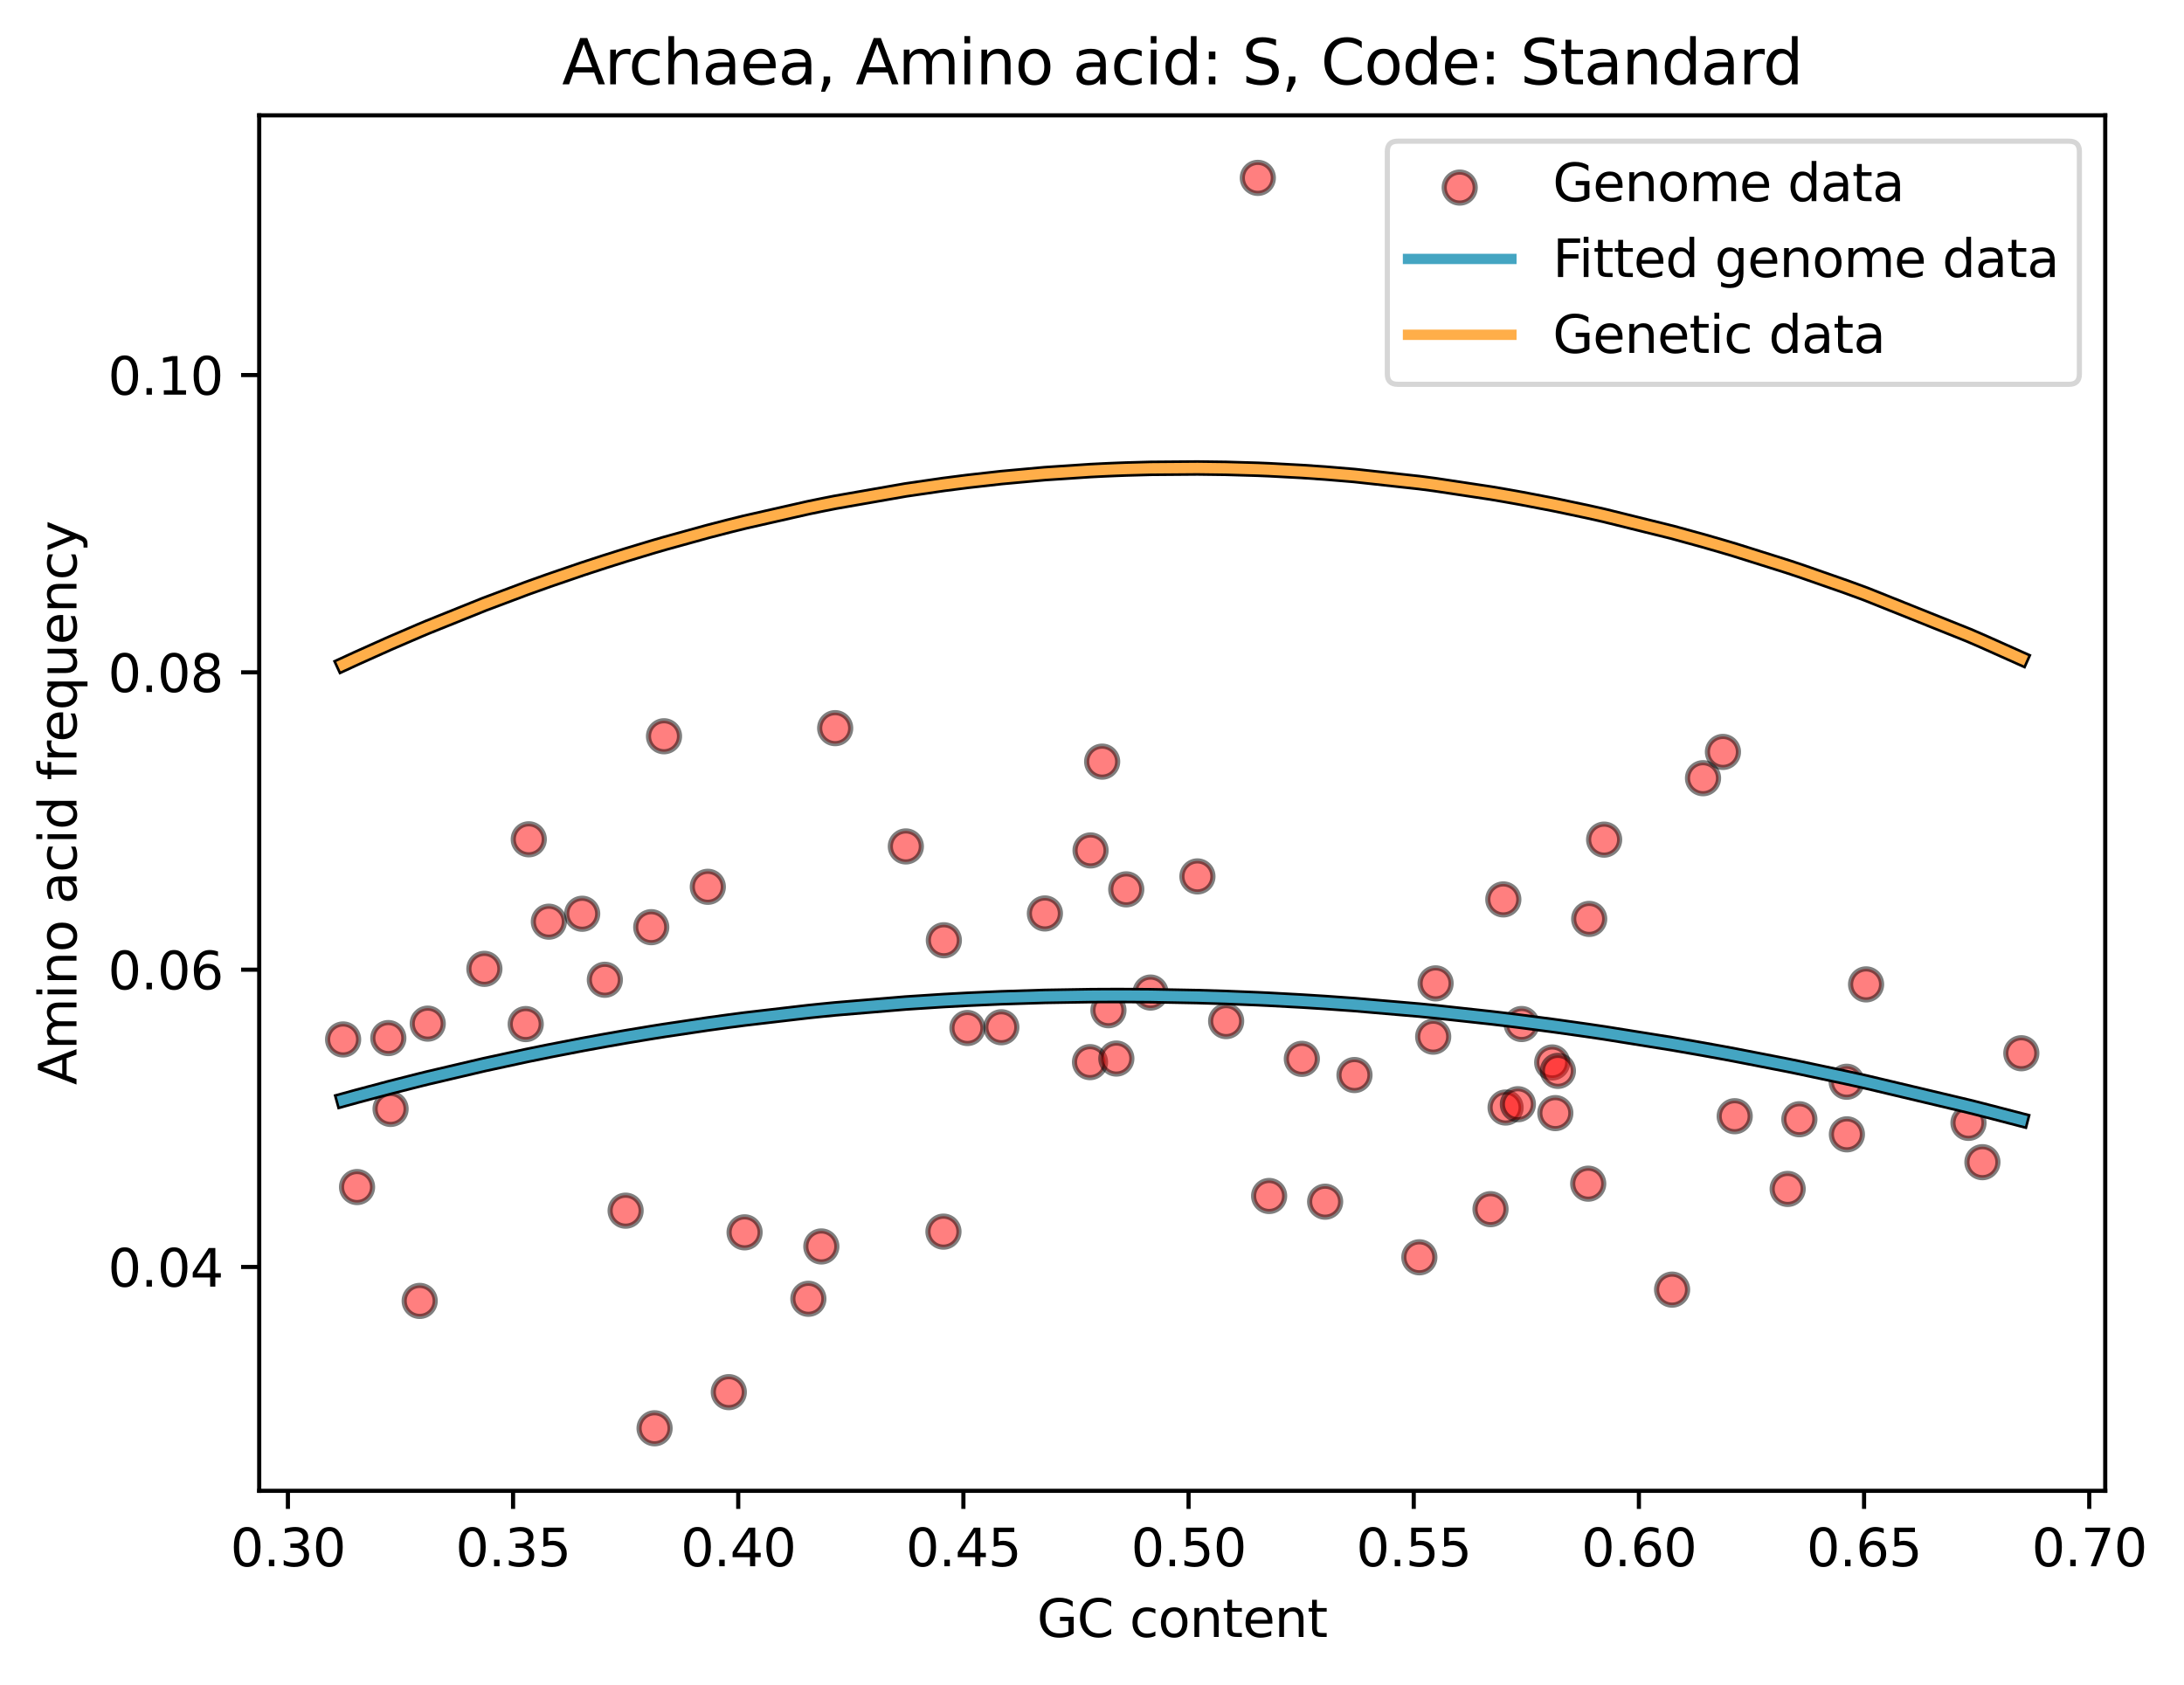 <?xml version="1.0" encoding="utf-8" standalone="no"?>
<!DOCTYPE svg PUBLIC "-//W3C//DTD SVG 1.1//EN"
  "http://www.w3.org/Graphics/SVG/1.1/DTD/svg11.dtd">
<svg xmlns:xlink="http://www.w3.org/1999/xlink" width="422.502pt" height="325.986pt" viewBox="0 0 422.502 325.986" xmlns="http://www.w3.org/2000/svg" version="1.1">
 <defs>
  <style type="text/css">*{stroke-linejoin: round; stroke-linecap: butt}</style>
 </defs>
 <g id="figure_1">
  <g id="patch_1">
   <path d="M 0 325.986 
L 422.502 325.986 
L 422.502 0 
L 0 0 
z
" style="fill: #ffffff"/>
  </g>
  <g id="axes_1">
   <g id="patch_2">
    <path d="M 50.144 288.43 
L 407.264 288.43 
L 407.264 22.318 
L 50.144 22.318 
z
" style="fill: #ffffff"/>
   </g>
   <g id="PathCollection_1">
    <defs>
     <path id="m338a8aa421" d="M 0 3 
C 0.796 3 1.559 2.684 2.121 2.121 
C 2.684 1.559 3 0.796 3 0 
C 3 -0.796 2.684 -1.559 2.121 -2.121 
C 1.559 -2.684 0.796 -3 0 -3 
C -0.796 -3 -1.559 -2.684 -2.121 -2.121 
C -2.684 -1.559 -3 -0.796 -3 0 
C -3 0.796 -2.684 1.559 -2.121 2.121 
C -1.559 2.684 -0.796 3 0 3 
z
" style="stroke: #000000; stroke-opacity: 0.5"/>
    </defs>
    <g clip-path="url(#p56a5be5edf)">
     <use xlink:href="#m338a8aa421" x="66.376" y="201.107" style="fill: #ff0000; fill-opacity: 0.5; stroke: #000000; stroke-opacity: 0.5"/>
     <use xlink:href="#m338a8aa421" x="69.071" y="229.663" style="fill: #ff0000; fill-opacity: 0.5; stroke: #000000; stroke-opacity: 0.5"/>
     <use xlink:href="#m338a8aa421" x="75.124" y="200.839" style="fill: #ff0000; fill-opacity: 0.5; stroke: #000000; stroke-opacity: 0.5"/>
     <use xlink:href="#m338a8aa421" x="75.56" y="214.549" style="fill: #ff0000; fill-opacity: 0.5; stroke: #000000; stroke-opacity: 0.5"/>
     <use xlink:href="#m338a8aa421" x="81.191" y="251.693" style="fill: #ff0000; fill-opacity: 0.5; stroke: #000000; stroke-opacity: 0.5"/>
     <use xlink:href="#m338a8aa421" x="82.747" y="198.046" style="fill: #ff0000; fill-opacity: 0.5; stroke: #000000; stroke-opacity: 0.5"/>
     <use xlink:href="#m338a8aa421" x="93.706" y="187.447" style="fill: #ff0000; fill-opacity: 0.5; stroke: #000000; stroke-opacity: 0.5"/>
     <use xlink:href="#m338a8aa421" x="101.704" y="198.132" style="fill: #ff0000; fill-opacity: 0.5; stroke: #000000; stroke-opacity: 0.5"/>
     <use xlink:href="#m338a8aa421" x="102.292" y="162.385" style="fill: #ff0000; fill-opacity: 0.5; stroke: #000000; stroke-opacity: 0.5"/>
     <use xlink:href="#m338a8aa421" x="106.176" y="178.321" style="fill: #ff0000; fill-opacity: 0.5; stroke: #000000; stroke-opacity: 0.5"/>
     <use xlink:href="#m338a8aa421" x="112.626" y="176.788" style="fill: #ff0000; fill-opacity: 0.5; stroke: #000000; stroke-opacity: 0.5"/>
     <use xlink:href="#m338a8aa421" x="117.01" y="189.559" style="fill: #ff0000; fill-opacity: 0.5; stroke: #000000; stroke-opacity: 0.5"/>
     <use xlink:href="#m338a8aa421" x="121.029" y="234.233" style="fill: #ff0000; fill-opacity: 0.5; stroke: #000000; stroke-opacity: 0.5"/>
     <use xlink:href="#m338a8aa421" x="125.985" y="179.385" style="fill: #ff0000; fill-opacity: 0.5; stroke: #000000; stroke-opacity: 0.5"/>
     <use xlink:href="#m338a8aa421" x="126.63" y="276.334" style="fill: #ff0000; fill-opacity: 0.5; stroke: #000000; stroke-opacity: 0.5"/>
     <use xlink:href="#m338a8aa421" x="128.455" y="142.446" style="fill: #ff0000; fill-opacity: 0.5; stroke: #000000; stroke-opacity: 0.5"/>
     <use xlink:href="#m338a8aa421" x="136.93" y="171.572" style="fill: #ff0000; fill-opacity: 0.5; stroke: #000000; stroke-opacity: 0.5"/>
     <use xlink:href="#m338a8aa421" x="140.99" y="269.343" style="fill: #ff0000; fill-opacity: 0.5; stroke: #000000; stroke-opacity: 0.5"/>
     <use xlink:href="#m338a8aa421" x="144.044" y="238.426" style="fill: #ff0000; fill-opacity: 0.5; stroke: #000000; stroke-opacity: 0.5"/>
     <use xlink:href="#m338a8aa421" x="156.382" y="251.281" style="fill: #ff0000; fill-opacity: 0.5; stroke: #000000; stroke-opacity: 0.5"/>
     <use xlink:href="#m338a8aa421" x="158.888" y="241.156" style="fill: #ff0000; fill-opacity: 0.5; stroke: #000000; stroke-opacity: 0.5"/>
     <use xlink:href="#m338a8aa421" x="161.566" y="140.878" style="fill: #ff0000; fill-opacity: 0.5; stroke: #000000; stroke-opacity: 0.5"/>
     <use xlink:href="#m338a8aa421" x="175.239" y="163.762" style="fill: #ff0000; fill-opacity: 0.5; stroke: #000000; stroke-opacity: 0.5"/>
     <use xlink:href="#m338a8aa421" x="182.516" y="238.291" style="fill: #ff0000; fill-opacity: 0.5; stroke: #000000; stroke-opacity: 0.5"/>
     <use xlink:href="#m338a8aa421" x="182.592" y="181.918" style="fill: #ff0000; fill-opacity: 0.5; stroke: #000000; stroke-opacity: 0.5"/>
     <use xlink:href="#m338a8aa421" x="187.153" y="198.892" style="fill: #ff0000; fill-opacity: 0.5; stroke: #000000; stroke-opacity: 0.5"/>
     <use xlink:href="#m338a8aa421" x="193.71" y="198.745" style="fill: #ff0000; fill-opacity: 0.5; stroke: #000000; stroke-opacity: 0.5"/>
     <use xlink:href="#m338a8aa421" x="202.139" y="176.73" style="fill: #ff0000; fill-opacity: 0.5; stroke: #000000; stroke-opacity: 0.5"/>
     <use xlink:href="#m338a8aa421" x="210.866" y="205.494" style="fill: #ff0000; fill-opacity: 0.5; stroke: #000000; stroke-opacity: 0.5"/>
     <use xlink:href="#m338a8aa421" x="210.971" y="164.537" style="fill: #ff0000; fill-opacity: 0.5; stroke: #000000; stroke-opacity: 0.5"/>
     <use xlink:href="#m338a8aa421" x="213.216" y="147.357" style="fill: #ff0000; fill-opacity: 0.5; stroke: #000000; stroke-opacity: 0.5"/>
     <use xlink:href="#m338a8aa421" x="214.43" y="195.454" style="fill: #ff0000; fill-opacity: 0.5; stroke: #000000; stroke-opacity: 0.5"/>
     <use xlink:href="#m338a8aa421" x="215.961" y="204.803" style="fill: #ff0000; fill-opacity: 0.5; stroke: #000000; stroke-opacity: 0.5"/>
     <use xlink:href="#m338a8aa421" x="217.88" y="172.066" style="fill: #ff0000; fill-opacity: 0.5; stroke: #000000; stroke-opacity: 0.5"/>
     <use xlink:href="#m338a8aa421" x="222.575" y="192.034" style="fill: #ff0000; fill-opacity: 0.5; stroke: #000000; stroke-opacity: 0.5"/>
     <use xlink:href="#m338a8aa421" x="231.646" y="169.563" style="fill: #ff0000; fill-opacity: 0.5; stroke: #000000; stroke-opacity: 0.5"/>
     <use xlink:href="#m338a8aa421" x="237.202" y="197.557" style="fill: #ff0000; fill-opacity: 0.5; stroke: #000000; stroke-opacity: 0.5"/>
     <use xlink:href="#m338a8aa421" x="243.329" y="34.414" style="fill: #ff0000; fill-opacity: 0.5; stroke: #000000; stroke-opacity: 0.5"/>
     <use xlink:href="#m338a8aa421" x="245.515" y="231.391" style="fill: #ff0000; fill-opacity: 0.5; stroke: #000000; stroke-opacity: 0.5"/>
     <use xlink:href="#m338a8aa421" x="251.846" y="204.862" style="fill: #ff0000; fill-opacity: 0.5; stroke: #000000; stroke-opacity: 0.5"/>
     <use xlink:href="#m338a8aa421" x="256.352" y="232.497" style="fill: #ff0000; fill-opacity: 0.5; stroke: #000000; stroke-opacity: 0.5"/>
     <use xlink:href="#m338a8aa421" x="262.029" y="207.994" style="fill: #ff0000; fill-opacity: 0.5; stroke: #000000; stroke-opacity: 0.5"/>
     <use xlink:href="#m338a8aa421" x="274.577" y="243.254" style="fill: #ff0000; fill-opacity: 0.5; stroke: #000000; stroke-opacity: 0.5"/>
     <use xlink:href="#m338a8aa421" x="277.254" y="200.569" style="fill: #ff0000; fill-opacity: 0.5; stroke: #000000; stroke-opacity: 0.5"/>
     <use xlink:href="#m338a8aa421" x="277.721" y="190.258" style="fill: #ff0000; fill-opacity: 0.5; stroke: #000000; stroke-opacity: 0.5"/>
     <use xlink:href="#m338a8aa421" x="288.345" y="233.944" style="fill: #ff0000; fill-opacity: 0.5; stroke: #000000; stroke-opacity: 0.5"/>
     <use xlink:href="#m338a8aa421" x="290.822" y="174.014" style="fill: #ff0000; fill-opacity: 0.5; stroke: #000000; stroke-opacity: 0.5"/>
     <use xlink:href="#m338a8aa421" x="291.262" y="214.279" style="fill: #ff0000; fill-opacity: 0.5; stroke: #000000; stroke-opacity: 0.5"/>
     <use xlink:href="#m338a8aa421" x="293.639" y="213.639" style="fill: #ff0000; fill-opacity: 0.5; stroke: #000000; stroke-opacity: 0.5"/>
     <use xlink:href="#m338a8aa421" x="294.368" y="198.123" style="fill: #ff0000; fill-opacity: 0.5; stroke: #000000; stroke-opacity: 0.5"/>
     <use xlink:href="#m338a8aa421" x="300.279" y="205.556" style="fill: #ff0000; fill-opacity: 0.5; stroke: #000000; stroke-opacity: 0.5"/>
     <use xlink:href="#m338a8aa421" x="300.884" y="215.357" style="fill: #ff0000; fill-opacity: 0.5; stroke: #000000; stroke-opacity: 0.5"/>
     <use xlink:href="#m338a8aa421" x="301.379" y="207.184" style="fill: #ff0000; fill-opacity: 0.5; stroke: #000000; stroke-opacity: 0.5"/>
     <use xlink:href="#m338a8aa421" x="307.246" y="229.01" style="fill: #ff0000; fill-opacity: 0.5; stroke: #000000; stroke-opacity: 0.5"/>
     <use xlink:href="#m338a8aa421" x="307.433" y="177.786" style="fill: #ff0000; fill-opacity: 0.5; stroke: #000000; stroke-opacity: 0.5"/>
     <use xlink:href="#m338a8aa421" x="310.325" y="162.445" style="fill: #ff0000; fill-opacity: 0.5; stroke: #000000; stroke-opacity: 0.5"/>
     <use xlink:href="#m338a8aa421" x="323.471" y="249.508" style="fill: #ff0000; fill-opacity: 0.5; stroke: #000000; stroke-opacity: 0.5"/>
     <use xlink:href="#m338a8aa421" x="329.455" y="150.561" style="fill: #ff0000; fill-opacity: 0.5; stroke: #000000; stroke-opacity: 0.5"/>
     <use xlink:href="#m338a8aa421" x="333.307" y="145.478" style="fill: #ff0000; fill-opacity: 0.5; stroke: #000000; stroke-opacity: 0.5"/>
     <use xlink:href="#m338a8aa421" x="335.583" y="215.959" style="fill: #ff0000; fill-opacity: 0.5; stroke: #000000; stroke-opacity: 0.5"/>
     <use xlink:href="#m338a8aa421" x="345.829" y="230.027" style="fill: #ff0000; fill-opacity: 0.5; stroke: #000000; stroke-opacity: 0.5"/>
     <use xlink:href="#m338a8aa421" x="348.092" y="216.545" style="fill: #ff0000; fill-opacity: 0.5; stroke: #000000; stroke-opacity: 0.5"/>
     <use xlink:href="#m338a8aa421" x="357.247" y="209.291" style="fill: #ff0000; fill-opacity: 0.5; stroke: #000000; stroke-opacity: 0.5"/>
     <use xlink:href="#m338a8aa421" x="357.29" y="219.465" style="fill: #ff0000; fill-opacity: 0.5; stroke: #000000; stroke-opacity: 0.5"/>
     <use xlink:href="#m338a8aa421" x="361.001" y="190.453" style="fill: #ff0000; fill-opacity: 0.5; stroke: #000000; stroke-opacity: 0.5"/>
     <use xlink:href="#m338a8aa421" x="380.809" y="217.244" style="fill: #ff0000; fill-opacity: 0.5; stroke: #000000; stroke-opacity: 0.5"/>
     <use xlink:href="#m338a8aa421" x="383.505" y="224.851" style="fill: #ff0000; fill-opacity: 0.5; stroke: #000000; stroke-opacity: 0.5"/>
     <use xlink:href="#m338a8aa421" x="391.031" y="203.776" style="fill: #ff0000; fill-opacity: 0.5; stroke: #000000; stroke-opacity: 0.5"/>
    </g>
   </g>
   <g id="matplotlib.axis_1">
    <g id="xtick_1">
     <g id="line2d_1">
      <defs>
       <path id="mb01bfaa21b" d="M 0 0 
L 0 3.5 
" style="stroke: #000000; stroke-width: 0.8"/>
      </defs>
      <g>
       <use xlink:href="#mb01bfaa21b" x="55.696" y="288.43" style="stroke: #000000; stroke-width: 0.8"/>
      </g>
     </g>
     <g id="text_1">
      <!-- 0.30 -->
      <g transform="translate(44.563 303.029) scale(0.1 -0.1)">
       <defs>
        <path id="DejaVuSans-30" d="M 2034 4250 
Q 1547 4250 1301 3770 
Q 1056 3291 1056 2328 
Q 1056 1369 1301 889 
Q 1547 409 2034 409 
Q 2525 409 2770 889 
Q 3016 1369 3016 2328 
Q 3016 3291 2770 3770 
Q 2525 4250 2034 4250 
z
M 2034 4750 
Q 2819 4750 3233 4129 
Q 3647 3509 3647 2328 
Q 3647 1150 3233 529 
Q 2819 -91 2034 -91 
Q 1250 -91 836 529 
Q 422 1150 422 2328 
Q 422 3509 836 4129 
Q 1250 4750 2034 4750 
z
" transform="scale(0.016)"/>
        <path id="DejaVuSans-2e" d="M 684 794 
L 1344 794 
L 1344 0 
L 684 0 
L 684 794 
z
" transform="scale(0.016)"/>
        <path id="DejaVuSans-33" d="M 2597 2516 
Q 3050 2419 3304 2112 
Q 3559 1806 3559 1356 
Q 3559 666 3084 287 
Q 2609 -91 1734 -91 
Q 1441 -91 1130 -33 
Q 819 25 488 141 
L 488 750 
Q 750 597 1062 519 
Q 1375 441 1716 441 
Q 2309 441 2620 675 
Q 2931 909 2931 1356 
Q 2931 1769 2642 2001 
Q 2353 2234 1838 2234 
L 1294 2234 
L 1294 2753 
L 1863 2753 
Q 2328 2753 2575 2939 
Q 2822 3125 2822 3475 
Q 2822 3834 2567 4026 
Q 2313 4219 1838 4219 
Q 1578 4219 1281 4162 
Q 984 4106 628 3988 
L 628 4550 
Q 988 4650 1302 4700 
Q 1616 4750 1894 4750 
Q 2613 4750 3031 4423 
Q 3450 4097 3450 3541 
Q 3450 3153 3228 2886 
Q 3006 2619 2597 2516 
z
" transform="scale(0.016)"/>
       </defs>
       <use xlink:href="#DejaVuSans-30"/>
       <use xlink:href="#DejaVuSans-2e" x="63.623"/>
       <use xlink:href="#DejaVuSans-33" x="95.41"/>
       <use xlink:href="#DejaVuSans-30" x="159.033"/>
      </g>
     </g>
    </g>
    <g id="xtick_2">
     <g id="line2d_2">
      <g>
       <use xlink:href="#mb01bfaa21b" x="99.255" y="288.43" style="stroke: #000000; stroke-width: 0.8"/>
      </g>
     </g>
     <g id="text_2">
      <!-- 0.35 -->
      <g transform="translate(88.122 303.029) scale(0.1 -0.1)">
       <defs>
        <path id="DejaVuSans-35" d="M 691 4666 
L 3169 4666 
L 3169 4134 
L 1269 4134 
L 1269 2991 
Q 1406 3038 1543 3061 
Q 1681 3084 1819 3084 
Q 2600 3084 3056 2656 
Q 3513 2228 3513 1497 
Q 3513 744 3044 326 
Q 2575 -91 1722 -91 
Q 1428 -91 1123 -41 
Q 819 9 494 109 
L 494 744 
Q 775 591 1075 516 
Q 1375 441 1709 441 
Q 2250 441 2565 725 
Q 2881 1009 2881 1497 
Q 2881 1984 2565 2268 
Q 2250 2553 1709 2553 
Q 1456 2553 1204 2497 
Q 953 2441 691 2322 
L 691 4666 
z
" transform="scale(0.016)"/>
       </defs>
       <use xlink:href="#DejaVuSans-30"/>
       <use xlink:href="#DejaVuSans-2e" x="63.623"/>
       <use xlink:href="#DejaVuSans-33" x="95.41"/>
       <use xlink:href="#DejaVuSans-35" x="159.033"/>
      </g>
     </g>
    </g>
    <g id="xtick_3">
     <g id="line2d_3">
      <g>
       <use xlink:href="#mb01bfaa21b" x="142.814" y="288.43" style="stroke: #000000; stroke-width: 0.8"/>
      </g>
     </g>
     <g id="text_3">
      <!-- 0.40 -->
      <g transform="translate(131.681 303.029) scale(0.1 -0.1)">
       <defs>
        <path id="DejaVuSans-34" d="M 2419 4116 
L 825 1625 
L 2419 1625 
L 2419 4116 
z
M 2253 4666 
L 3047 4666 
L 3047 1625 
L 3713 1625 
L 3713 1100 
L 3047 1100 
L 3047 0 
L 2419 0 
L 2419 1100 
L 313 1100 
L 313 1709 
L 2253 4666 
z
" transform="scale(0.016)"/>
       </defs>
       <use xlink:href="#DejaVuSans-30"/>
       <use xlink:href="#DejaVuSans-2e" x="63.623"/>
       <use xlink:href="#DejaVuSans-34" x="95.41"/>
       <use xlink:href="#DejaVuSans-30" x="159.033"/>
      </g>
     </g>
    </g>
    <g id="xtick_4">
     <g id="line2d_4">
      <g>
       <use xlink:href="#mb01bfaa21b" x="186.373" y="288.43" style="stroke: #000000; stroke-width: 0.8"/>
      </g>
     </g>
     <g id="text_4">
      <!-- 0.45 -->
      <g transform="translate(175.241 303.029) scale(0.1 -0.1)">
       <use xlink:href="#DejaVuSans-30"/>
       <use xlink:href="#DejaVuSans-2e" x="63.623"/>
       <use xlink:href="#DejaVuSans-34" x="95.41"/>
       <use xlink:href="#DejaVuSans-35" x="159.033"/>
      </g>
     </g>
    </g>
    <g id="xtick_5">
     <g id="line2d_5">
      <g>
       <use xlink:href="#mb01bfaa21b" x="229.933" y="288.43" style="stroke: #000000; stroke-width: 0.8"/>
      </g>
     </g>
     <g id="text_5">
      <!-- 0.50 -->
      <g transform="translate(218.8 303.029) scale(0.1 -0.1)">
       <use xlink:href="#DejaVuSans-30"/>
       <use xlink:href="#DejaVuSans-2e" x="63.623"/>
       <use xlink:href="#DejaVuSans-35" x="95.41"/>
       <use xlink:href="#DejaVuSans-30" x="159.033"/>
      </g>
     </g>
    </g>
    <g id="xtick_6">
     <g id="line2d_6">
      <g>
       <use xlink:href="#mb01bfaa21b" x="273.492" y="288.43" style="stroke: #000000; stroke-width: 0.8"/>
      </g>
     </g>
     <g id="text_6">
      <!-- 0.55 -->
      <g transform="translate(262.359 303.029) scale(0.1 -0.1)">
       <use xlink:href="#DejaVuSans-30"/>
       <use xlink:href="#DejaVuSans-2e" x="63.623"/>
       <use xlink:href="#DejaVuSans-35" x="95.41"/>
       <use xlink:href="#DejaVuSans-35" x="159.033"/>
      </g>
     </g>
    </g>
    <g id="xtick_7">
     <g id="line2d_7">
      <g>
       <use xlink:href="#mb01bfaa21b" x="317.051" y="288.43" style="stroke: #000000; stroke-width: 0.8"/>
      </g>
     </g>
     <g id="text_7">
      <!-- 0.60 -->
      <g transform="translate(305.918 303.029) scale(0.1 -0.1)">
       <defs>
        <path id="DejaVuSans-36" d="M 2113 2584 
Q 1688 2584 1439 2293 
Q 1191 2003 1191 1497 
Q 1191 994 1439 701 
Q 1688 409 2113 409 
Q 2538 409 2786 701 
Q 3034 994 3034 1497 
Q 3034 2003 2786 2293 
Q 2538 2584 2113 2584 
z
M 3366 4563 
L 3366 3988 
Q 3128 4100 2886 4159 
Q 2644 4219 2406 4219 
Q 1781 4219 1451 3797 
Q 1122 3375 1075 2522 
Q 1259 2794 1537 2939 
Q 1816 3084 2150 3084 
Q 2853 3084 3261 2657 
Q 3669 2231 3669 1497 
Q 3669 778 3244 343 
Q 2819 -91 2113 -91 
Q 1303 -91 875 529 
Q 447 1150 447 2328 
Q 447 3434 972 4092 
Q 1497 4750 2381 4750 
Q 2619 4750 2861 4703 
Q 3103 4656 3366 4563 
z
" transform="scale(0.016)"/>
       </defs>
       <use xlink:href="#DejaVuSans-30"/>
       <use xlink:href="#DejaVuSans-2e" x="63.623"/>
       <use xlink:href="#DejaVuSans-36" x="95.41"/>
       <use xlink:href="#DejaVuSans-30" x="159.033"/>
      </g>
     </g>
    </g>
    <g id="xtick_8">
     <g id="line2d_8">
      <g>
       <use xlink:href="#mb01bfaa21b" x="360.61" y="288.43" style="stroke: #000000; stroke-width: 0.8"/>
      </g>
     </g>
     <g id="text_8">
      <!-- 0.65 -->
      <g transform="translate(349.478 303.029) scale(0.1 -0.1)">
       <use xlink:href="#DejaVuSans-30"/>
       <use xlink:href="#DejaVuSans-2e" x="63.623"/>
       <use xlink:href="#DejaVuSans-36" x="95.41"/>
       <use xlink:href="#DejaVuSans-35" x="159.033"/>
      </g>
     </g>
    </g>
    <g id="xtick_9">
     <g id="line2d_9">
      <g>
       <use xlink:href="#mb01bfaa21b" x="404.17" y="288.43" style="stroke: #000000; stroke-width: 0.8"/>
      </g>
     </g>
     <g id="text_9">
      <!-- 0.70 -->
      <g transform="translate(393.037 303.029) scale(0.1 -0.1)">
       <defs>
        <path id="DejaVuSans-37" d="M 525 4666 
L 3525 4666 
L 3525 4397 
L 1831 0 
L 1172 0 
L 2766 4134 
L 525 4134 
L 525 4666 
z
" transform="scale(0.016)"/>
       </defs>
       <use xlink:href="#DejaVuSans-30"/>
       <use xlink:href="#DejaVuSans-2e" x="63.623"/>
       <use xlink:href="#DejaVuSans-37" x="95.41"/>
       <use xlink:href="#DejaVuSans-30" x="159.033"/>
      </g>
     </g>
    </g>
    <g id="text_10">
     <!-- GC content -->
     <g transform="translate(200.606 316.707) scale(0.1 -0.1)">
      <defs>
       <path id="DejaVuSans-47" d="M 3809 666 
L 3809 1919 
L 2778 1919 
L 2778 2438 
L 4434 2438 
L 4434 434 
Q 4069 175 3628 42 
Q 3188 -91 2688 -91 
Q 1594 -91 976 548 
Q 359 1188 359 2328 
Q 359 3472 976 4111 
Q 1594 4750 2688 4750 
Q 3144 4750 3555 4637 
Q 3966 4525 4313 4306 
L 4313 3634 
Q 3963 3931 3569 4081 
Q 3175 4231 2741 4231 
Q 1884 4231 1454 3753 
Q 1025 3275 1025 2328 
Q 1025 1384 1454 906 
Q 1884 428 2741 428 
Q 3075 428 3337 486 
Q 3600 544 3809 666 
z
" transform="scale(0.016)"/>
       <path id="DejaVuSans-43" d="M 4122 4306 
L 4122 3641 
Q 3803 3938 3442 4084 
Q 3081 4231 2675 4231 
Q 1875 4231 1450 3742 
Q 1025 3253 1025 2328 
Q 1025 1406 1450 917 
Q 1875 428 2675 428 
Q 3081 428 3442 575 
Q 3803 722 4122 1019 
L 4122 359 
Q 3791 134 3420 21 
Q 3050 -91 2638 -91 
Q 1578 -91 968 557 
Q 359 1206 359 2328 
Q 359 3453 968 4101 
Q 1578 4750 2638 4750 
Q 3056 4750 3426 4639 
Q 3797 4528 4122 4306 
z
" transform="scale(0.016)"/>
       <path id="DejaVuSans-20" transform="scale(0.016)"/>
       <path id="DejaVuSans-63" d="M 3122 3366 
L 3122 2828 
Q 2878 2963 2633 3030 
Q 2388 3097 2138 3097 
Q 1578 3097 1268 2742 
Q 959 2388 959 1747 
Q 959 1106 1268 751 
Q 1578 397 2138 397 
Q 2388 397 2633 464 
Q 2878 531 3122 666 
L 3122 134 
Q 2881 22 2623 -34 
Q 2366 -91 2075 -91 
Q 1284 -91 818 406 
Q 353 903 353 1747 
Q 353 2603 823 3093 
Q 1294 3584 2113 3584 
Q 2378 3584 2631 3529 
Q 2884 3475 3122 3366 
z
" transform="scale(0.016)"/>
       <path id="DejaVuSans-6f" d="M 1959 3097 
Q 1497 3097 1228 2736 
Q 959 2375 959 1747 
Q 959 1119 1226 758 
Q 1494 397 1959 397 
Q 2419 397 2687 759 
Q 2956 1122 2956 1747 
Q 2956 2369 2687 2733 
Q 2419 3097 1959 3097 
z
M 1959 3584 
Q 2709 3584 3137 3096 
Q 3566 2609 3566 1747 
Q 3566 888 3137 398 
Q 2709 -91 1959 -91 
Q 1206 -91 779 398 
Q 353 888 353 1747 
Q 353 2609 779 3096 
Q 1206 3584 1959 3584 
z
" transform="scale(0.016)"/>
       <path id="DejaVuSans-6e" d="M 3513 2113 
L 3513 0 
L 2938 0 
L 2938 2094 
Q 2938 2591 2744 2837 
Q 2550 3084 2163 3084 
Q 1697 3084 1428 2787 
Q 1159 2491 1159 1978 
L 1159 0 
L 581 0 
L 581 3500 
L 1159 3500 
L 1159 2956 
Q 1366 3272 1645 3428 
Q 1925 3584 2291 3584 
Q 2894 3584 3203 3211 
Q 3513 2838 3513 2113 
z
" transform="scale(0.016)"/>
       <path id="DejaVuSans-74" d="M 1172 4494 
L 1172 3500 
L 2356 3500 
L 2356 3053 
L 1172 3053 
L 1172 1153 
Q 1172 725 1289 603 
Q 1406 481 1766 481 
L 2356 481 
L 2356 0 
L 1766 0 
Q 1100 0 847 248 
Q 594 497 594 1153 
L 594 3053 
L 172 3053 
L 172 3500 
L 594 3500 
L 594 4494 
L 1172 4494 
z
" transform="scale(0.016)"/>
       <path id="DejaVuSans-65" d="M 3597 1894 
L 3597 1613 
L 953 1613 
Q 991 1019 1311 708 
Q 1631 397 2203 397 
Q 2534 397 2845 478 
Q 3156 559 3463 722 
L 3463 178 
Q 3153 47 2828 -22 
Q 2503 -91 2169 -91 
Q 1331 -91 842 396 
Q 353 884 353 1716 
Q 353 2575 817 3079 
Q 1281 3584 2069 3584 
Q 2775 3584 3186 3129 
Q 3597 2675 3597 1894 
z
M 3022 2063 
Q 3016 2534 2758 2815 
Q 2500 3097 2075 3097 
Q 1594 3097 1305 2825 
Q 1016 2553 972 2059 
L 3022 2063 
z
" transform="scale(0.016)"/>
      </defs>
      <use xlink:href="#DejaVuSans-47"/>
      <use xlink:href="#DejaVuSans-43" x="77.49"/>
      <use xlink:href="#DejaVuSans-20" x="147.314"/>
      <use xlink:href="#DejaVuSans-63" x="179.102"/>
      <use xlink:href="#DejaVuSans-6f" x="234.082"/>
      <use xlink:href="#DejaVuSans-6e" x="295.264"/>
      <use xlink:href="#DejaVuSans-74" x="358.643"/>
      <use xlink:href="#DejaVuSans-65" x="397.852"/>
      <use xlink:href="#DejaVuSans-6e" x="459.375"/>
      <use xlink:href="#DejaVuSans-74" x="522.754"/>
     </g>
    </g>
   </g>
   <g id="matplotlib.axis_2">
    <g id="ytick_1">
     <g id="line2d_10">
      <defs>
       <path id="me9bc2536a8" d="M 0 0 
L -3.5 0 
" style="stroke: #000000; stroke-width: 0.8"/>
      </defs>
      <g>
       <use xlink:href="#me9bc2536a8" x="50.144" y="245.123" style="stroke: #000000; stroke-width: 0.8"/>
      </g>
     </g>
     <g id="text_11">
      <!-- 0.04 -->
      <g transform="translate(20.878 248.923) scale(0.1 -0.1)">
       <use xlink:href="#DejaVuSans-30"/>
       <use xlink:href="#DejaVuSans-2e" x="63.623"/>
       <use xlink:href="#DejaVuSans-30" x="95.41"/>
       <use xlink:href="#DejaVuSans-34" x="159.033"/>
      </g>
     </g>
    </g>
    <g id="ytick_2">
     <g id="line2d_11">
      <g>
       <use xlink:href="#me9bc2536a8" x="50.144" y="187.603" style="stroke: #000000; stroke-width: 0.8"/>
      </g>
     </g>
     <g id="text_12">
      <!-- 0.06 -->
      <g transform="translate(20.878 191.402) scale(0.1 -0.1)">
       <use xlink:href="#DejaVuSans-30"/>
       <use xlink:href="#DejaVuSans-2e" x="63.623"/>
       <use xlink:href="#DejaVuSans-30" x="95.41"/>
       <use xlink:href="#DejaVuSans-36" x="159.033"/>
      </g>
     </g>
    </g>
    <g id="ytick_3">
     <g id="line2d_12">
      <g>
       <use xlink:href="#me9bc2536a8" x="50.144" y="130.082" style="stroke: #000000; stroke-width: 0.8"/>
      </g>
     </g>
     <g id="text_13">
      <!-- 0.08 -->
      <g transform="translate(20.878 133.881) scale(0.1 -0.1)">
       <defs>
        <path id="DejaVuSans-38" d="M 2034 2216 
Q 1584 2216 1326 1975 
Q 1069 1734 1069 1313 
Q 1069 891 1326 650 
Q 1584 409 2034 409 
Q 2484 409 2743 651 
Q 3003 894 3003 1313 
Q 3003 1734 2745 1975 
Q 2488 2216 2034 2216 
z
M 1403 2484 
Q 997 2584 770 2862 
Q 544 3141 544 3541 
Q 544 4100 942 4425 
Q 1341 4750 2034 4750 
Q 2731 4750 3128 4425 
Q 3525 4100 3525 3541 
Q 3525 3141 3298 2862 
Q 3072 2584 2669 2484 
Q 3125 2378 3379 2068 
Q 3634 1759 3634 1313 
Q 3634 634 3220 271 
Q 2806 -91 2034 -91 
Q 1263 -91 848 271 
Q 434 634 434 1313 
Q 434 1759 690 2068 
Q 947 2378 1403 2484 
z
M 1172 3481 
Q 1172 3119 1398 2916 
Q 1625 2713 2034 2713 
Q 2441 2713 2670 2916 
Q 2900 3119 2900 3481 
Q 2900 3844 2670 4047 
Q 2441 4250 2034 4250 
Q 1625 4250 1398 4047 
Q 1172 3844 1172 3481 
z
" transform="scale(0.016)"/>
       </defs>
       <use xlink:href="#DejaVuSans-30"/>
       <use xlink:href="#DejaVuSans-2e" x="63.623"/>
       <use xlink:href="#DejaVuSans-30" x="95.41"/>
       <use xlink:href="#DejaVuSans-38" x="159.033"/>
      </g>
     </g>
    </g>
    <g id="ytick_4">
     <g id="line2d_13">
      <g>
       <use xlink:href="#me9bc2536a8" x="50.144" y="72.561" style="stroke: #000000; stroke-width: 0.8"/>
      </g>
     </g>
     <g id="text_14">
      <!-- 0.10 -->
      <g transform="translate(20.878 76.36) scale(0.1 -0.1)">
       <defs>
        <path id="DejaVuSans-31" d="M 794 531 
L 1825 531 
L 1825 4091 
L 703 3866 
L 703 4441 
L 1819 4666 
L 2450 4666 
L 2450 531 
L 3481 531 
L 3481 0 
L 794 0 
L 794 531 
z
" transform="scale(0.016)"/>
       </defs>
       <use xlink:href="#DejaVuSans-30"/>
       <use xlink:href="#DejaVuSans-2e" x="63.623"/>
       <use xlink:href="#DejaVuSans-31" x="95.41"/>
       <use xlink:href="#DejaVuSans-30" x="159.033"/>
      </g>
     </g>
    </g>
    <g id="text_15">
     <!-- Amino acid frequency -->
     <g transform="translate(14.798 209.913) rotate(-90) scale(0.1 -0.1)">
      <defs>
       <path id="DejaVuSans-41" d="M 2188 4044 
L 1331 1722 
L 3047 1722 
L 2188 4044 
z
M 1831 4666 
L 2547 4666 
L 4325 0 
L 3669 0 
L 3244 1197 
L 1141 1197 
L 716 0 
L 50 0 
L 1831 4666 
z
" transform="scale(0.016)"/>
       <path id="DejaVuSans-6d" d="M 3328 2828 
Q 3544 3216 3844 3400 
Q 4144 3584 4550 3584 
Q 5097 3584 5394 3201 
Q 5691 2819 5691 2113 
L 5691 0 
L 5113 0 
L 5113 2094 
Q 5113 2597 4934 2840 
Q 4756 3084 4391 3084 
Q 3944 3084 3684 2787 
Q 3425 2491 3425 1978 
L 3425 0 
L 2847 0 
L 2847 2094 
Q 2847 2600 2669 2842 
Q 2491 3084 2119 3084 
Q 1678 3084 1418 2786 
Q 1159 2488 1159 1978 
L 1159 0 
L 581 0 
L 581 3500 
L 1159 3500 
L 1159 2956 
Q 1356 3278 1631 3431 
Q 1906 3584 2284 3584 
Q 2666 3584 2933 3390 
Q 3200 3197 3328 2828 
z
" transform="scale(0.016)"/>
       <path id="DejaVuSans-69" d="M 603 3500 
L 1178 3500 
L 1178 0 
L 603 0 
L 603 3500 
z
M 603 4863 
L 1178 4863 
L 1178 4134 
L 603 4134 
L 603 4863 
z
" transform="scale(0.016)"/>
       <path id="DejaVuSans-61" d="M 2194 1759 
Q 1497 1759 1228 1600 
Q 959 1441 959 1056 
Q 959 750 1161 570 
Q 1363 391 1709 391 
Q 2188 391 2477 730 
Q 2766 1069 2766 1631 
L 2766 1759 
L 2194 1759 
z
M 3341 1997 
L 3341 0 
L 2766 0 
L 2766 531 
Q 2569 213 2275 61 
Q 1981 -91 1556 -91 
Q 1019 -91 701 211 
Q 384 513 384 1019 
Q 384 1609 779 1909 
Q 1175 2209 1959 2209 
L 2766 2209 
L 2766 2266 
Q 2766 2663 2505 2880 
Q 2244 3097 1772 3097 
Q 1472 3097 1187 3025 
Q 903 2953 641 2809 
L 641 3341 
Q 956 3463 1253 3523 
Q 1550 3584 1831 3584 
Q 2591 3584 2966 3190 
Q 3341 2797 3341 1997 
z
" transform="scale(0.016)"/>
       <path id="DejaVuSans-64" d="M 2906 2969 
L 2906 4863 
L 3481 4863 
L 3481 0 
L 2906 0 
L 2906 525 
Q 2725 213 2448 61 
Q 2172 -91 1784 -91 
Q 1150 -91 751 415 
Q 353 922 353 1747 
Q 353 2572 751 3078 
Q 1150 3584 1784 3584 
Q 2172 3584 2448 3432 
Q 2725 3281 2906 2969 
z
M 947 1747 
Q 947 1113 1208 752 
Q 1469 391 1925 391 
Q 2381 391 2643 752 
Q 2906 1113 2906 1747 
Q 2906 2381 2643 2742 
Q 2381 3103 1925 3103 
Q 1469 3103 1208 2742 
Q 947 2381 947 1747 
z
" transform="scale(0.016)"/>
       <path id="DejaVuSans-66" d="M 2375 4863 
L 2375 4384 
L 1825 4384 
Q 1516 4384 1395 4259 
Q 1275 4134 1275 3809 
L 1275 3500 
L 2222 3500 
L 2222 3053 
L 1275 3053 
L 1275 0 
L 697 0 
L 697 3053 
L 147 3053 
L 147 3500 
L 697 3500 
L 697 3744 
Q 697 4328 969 4595 
Q 1241 4863 1831 4863 
L 2375 4863 
z
" transform="scale(0.016)"/>
       <path id="DejaVuSans-72" d="M 2631 2963 
Q 2534 3019 2420 3045 
Q 2306 3072 2169 3072 
Q 1681 3072 1420 2755 
Q 1159 2438 1159 1844 
L 1159 0 
L 581 0 
L 581 3500 
L 1159 3500 
L 1159 2956 
Q 1341 3275 1631 3429 
Q 1922 3584 2338 3584 
Q 2397 3584 2469 3576 
Q 2541 3569 2628 3553 
L 2631 2963 
z
" transform="scale(0.016)"/>
       <path id="DejaVuSans-71" d="M 947 1747 
Q 947 1113 1208 752 
Q 1469 391 1925 391 
Q 2381 391 2643 752 
Q 2906 1113 2906 1747 
Q 2906 2381 2643 2742 
Q 2381 3103 1925 3103 
Q 1469 3103 1208 2742 
Q 947 2381 947 1747 
z
M 2906 525 
Q 2725 213 2448 61 
Q 2172 -91 1784 -91 
Q 1150 -91 751 415 
Q 353 922 353 1747 
Q 353 2572 751 3078 
Q 1150 3584 1784 3584 
Q 2172 3584 2448 3432 
Q 2725 3281 2906 2969 
L 2906 3500 
L 3481 3500 
L 3481 -1331 
L 2906 -1331 
L 2906 525 
z
" transform="scale(0.016)"/>
       <path id="DejaVuSans-75" d="M 544 1381 
L 544 3500 
L 1119 3500 
L 1119 1403 
Q 1119 906 1312 657 
Q 1506 409 1894 409 
Q 2359 409 2629 706 
Q 2900 1003 2900 1516 
L 2900 3500 
L 3475 3500 
L 3475 0 
L 2900 0 
L 2900 538 
Q 2691 219 2414 64 
Q 2138 -91 1772 -91 
Q 1169 -91 856 284 
Q 544 659 544 1381 
z
M 1991 3584 
L 1991 3584 
z
" transform="scale(0.016)"/>
       <path id="DejaVuSans-79" d="M 2059 -325 
Q 1816 -950 1584 -1140 
Q 1353 -1331 966 -1331 
L 506 -1331 
L 506 -850 
L 844 -850 
Q 1081 -850 1212 -737 
Q 1344 -625 1503 -206 
L 1606 56 
L 191 3500 
L 800 3500 
L 1894 763 
L 2988 3500 
L 3597 3500 
L 2059 -325 
z
" transform="scale(0.016)"/>
      </defs>
      <use xlink:href="#DejaVuSans-41"/>
      <use xlink:href="#DejaVuSans-6d" x="68.408"/>
      <use xlink:href="#DejaVuSans-69" x="165.82"/>
      <use xlink:href="#DejaVuSans-6e" x="193.604"/>
      <use xlink:href="#DejaVuSans-6f" x="256.982"/>
      <use xlink:href="#DejaVuSans-20" x="318.164"/>
      <use xlink:href="#DejaVuSans-61" x="349.951"/>
      <use xlink:href="#DejaVuSans-63" x="411.23"/>
      <use xlink:href="#DejaVuSans-69" x="466.211"/>
      <use xlink:href="#DejaVuSans-64" x="493.994"/>
      <use xlink:href="#DejaVuSans-20" x="557.471"/>
      <use xlink:href="#DejaVuSans-66" x="589.258"/>
      <use xlink:href="#DejaVuSans-72" x="624.463"/>
      <use xlink:href="#DejaVuSans-65" x="663.326"/>
      <use xlink:href="#DejaVuSans-71" x="724.85"/>
      <use xlink:href="#DejaVuSans-75" x="788.326"/>
      <use xlink:href="#DejaVuSans-65" x="851.705"/>
      <use xlink:href="#DejaVuSans-6e" x="913.229"/>
      <use xlink:href="#DejaVuSans-63" x="976.607"/>
      <use xlink:href="#DejaVuSans-79" x="1031.588"/>
     </g>
    </g>
   </g>
   <g id="line2d_14">
    <path d="M 66.376 212.827 
L 69.071 212.086 
L 75.124 210.473 
L 75.56 210.36 
L 81.191 208.93 
L 82.747 208.546 
L 93.706 205.978 
L 101.704 204.252 
L 102.292 204.13 
L 106.176 203.34 
L 112.626 202.094 
L 117.01 201.293 
L 121.029 200.59 
L 125.985 199.766 
L 126.63 199.662 
L 128.455 199.373 
L 136.93 198.11 
L 140.99 197.553 
L 144.044 197.154 
L 156.382 195.716 
L 158.888 195.458 
L 161.566 195.195 
L 175.239 194.054 
L 182.516 193.583 
L 182.592 193.579 
L 187.153 193.332 
L 193.71 193.041 
L 202.139 192.777 
L 210.866 192.633 
L 210.971 192.632 
L 213.216 192.617 
L 214.43 192.612 
L 215.961 192.61 
L 217.88 192.612 
L 222.575 192.644 
L 231.646 192.812 
L 237.202 192.982 
L 243.329 193.228 
L 245.515 193.331 
L 251.846 193.674 
L 256.352 193.957 
L 262.029 194.36 
L 274.577 195.434 
L 277.254 195.695 
L 277.721 195.742 
L 288.345 196.897 
L 290.822 197.191 
L 291.262 197.244 
L 293.639 197.537 
L 294.368 197.629 
L 300.279 198.401 
L 300.884 198.484 
L 301.379 198.551 
L 307.246 199.38 
L 307.433 199.408 
L 310.325 199.836 
L 323.471 201.941 
L 329.455 202.984 
L 333.307 203.683 
L 335.583 204.106 
L 345.829 206.102 
L 348.092 206.564 
L 357.247 208.503 
L 357.29 208.512 
L 361.001 209.332 
L 380.809 214.029 
L 383.505 214.71 
L 391.031 216.661 
" clip-path="url(#p56a5be5edf)" style="fill: none; stroke: #000000; stroke-width: 3; stroke-linecap: square"/>
   </g>
   <g id="line2d_15">
    <path d="M 66.376 212.827 
L 69.071 212.086 
L 75.124 210.473 
L 75.56 210.36 
L 81.191 208.93 
L 82.747 208.546 
L 93.706 205.978 
L 101.704 204.252 
L 102.292 204.13 
L 106.176 203.34 
L 112.626 202.094 
L 117.01 201.293 
L 121.029 200.59 
L 125.985 199.766 
L 126.63 199.662 
L 128.455 199.373 
L 136.93 198.11 
L 140.99 197.553 
L 144.044 197.154 
L 156.382 195.716 
L 158.888 195.458 
L 161.566 195.195 
L 175.239 194.054 
L 182.516 193.583 
L 182.592 193.579 
L 187.153 193.332 
L 193.71 193.041 
L 202.139 192.777 
L 210.866 192.633 
L 210.971 192.632 
L 213.216 192.617 
L 214.43 192.612 
L 215.961 192.61 
L 217.88 192.612 
L 222.575 192.644 
L 231.646 192.812 
L 237.202 192.982 
L 243.329 193.228 
L 245.515 193.331 
L 251.846 193.674 
L 256.352 193.957 
L 262.029 194.36 
L 274.577 195.434 
L 277.254 195.695 
L 277.721 195.742 
L 288.345 196.897 
L 290.822 197.191 
L 291.262 197.244 
L 293.639 197.537 
L 294.368 197.629 
L 300.279 198.401 
L 300.884 198.484 
L 301.379 198.551 
L 307.246 199.38 
L 307.433 199.408 
L 310.325 199.836 
L 323.471 201.941 
L 329.455 202.984 
L 333.307 203.683 
L 335.583 204.106 
L 345.829 206.102 
L 348.092 206.564 
L 357.247 208.503 
L 357.29 208.512 
L 361.001 209.332 
L 380.809 214.029 
L 383.505 214.71 
L 391.031 216.661 
" clip-path="url(#p56a5be5edf)" style="fill: none; stroke: #44a5c2; stroke-width: 2; stroke-linecap: square"/>
   </g>
   <g id="line2d_16">
    <path d="M 66.376 128.55 
L 69.071 127.308 
L 75.124 124.593 
L 75.56 124.401 
L 81.191 121.975 
L 82.747 121.321 
L 93.706 116.908 
L 101.704 113.902 
L 102.292 113.688 
L 106.176 112.301 
L 112.626 110.091 
L 117.01 108.657 
L 121.029 107.39 
L 125.985 105.891 
L 126.63 105.701 
L 128.455 105.17 
L 136.93 102.828 
L 140.99 101.778 
L 144.044 101.019 
L 156.382 98.224 
L 158.888 97.709 
L 161.566 97.178 
L 175.239 94.787 
L 182.516 93.731 
L 182.592 93.721 
L 187.153 93.137 
L 193.71 92.401 
L 202.139 91.634 
L 210.866 91.053 
L 210.971 91.047 
L 213.216 90.934 
L 214.43 90.878 
L 215.961 90.814 
L 217.88 90.743 
L 222.575 90.613 
L 231.646 90.541 
L 237.202 90.612 
L 243.329 90.791 
L 245.515 90.881 
L 251.846 91.219 
L 256.352 91.528 
L 262.029 92 
L 274.577 93.369 
L 277.254 93.719 
L 277.721 93.782 
L 288.345 95.385 
L 290.822 95.805 
L 291.262 95.881 
L 293.639 96.304 
L 294.368 96.436 
L 300.279 97.569 
L 300.884 97.69 
L 301.379 97.79 
L 307.246 99.03 
L 307.433 99.072 
L 310.325 99.721 
L 323.471 102.97 
L 329.455 104.611 
L 333.307 105.722 
L 335.583 106.398 
L 345.829 109.624 
L 348.092 110.376 
L 357.247 113.57 
L 357.29 113.585 
L 361.001 114.948 
L 380.809 122.884 
L 383.505 124.051 
L 391.031 127.416 
" clip-path="url(#p56a5be5edf)" style="fill: none; stroke: #000000; stroke-width: 3; stroke-linecap: square"/>
   </g>
   <g id="line2d_17">
    <path d="M 66.376 128.55 
L 69.071 127.308 
L 75.124 124.593 
L 75.56 124.401 
L 81.191 121.975 
L 82.747 121.321 
L 93.706 116.908 
L 101.704 113.902 
L 102.292 113.688 
L 106.176 112.301 
L 112.626 110.091 
L 117.01 108.657 
L 121.029 107.39 
L 125.985 105.891 
L 126.63 105.701 
L 128.455 105.17 
L 136.93 102.828 
L 140.99 101.778 
L 144.044 101.019 
L 156.382 98.224 
L 158.888 97.709 
L 161.566 97.178 
L 175.239 94.787 
L 182.516 93.731 
L 182.592 93.721 
L 187.153 93.137 
L 193.71 92.401 
L 202.139 91.634 
L 210.866 91.053 
L 210.971 91.047 
L 213.216 90.934 
L 214.43 90.878 
L 215.961 90.814 
L 217.88 90.743 
L 222.575 90.613 
L 231.646 90.541 
L 237.202 90.612 
L 243.329 90.791 
L 245.515 90.881 
L 251.846 91.219 
L 256.352 91.528 
L 262.029 92 
L 274.577 93.369 
L 277.254 93.719 
L 277.721 93.782 
L 288.345 95.385 
L 290.822 95.805 
L 291.262 95.881 
L 293.639 96.304 
L 294.368 96.436 
L 300.279 97.569 
L 300.884 97.69 
L 301.379 97.79 
L 307.246 99.03 
L 307.433 99.072 
L 310.325 99.721 
L 323.471 102.97 
L 329.455 104.611 
L 333.307 105.722 
L 335.583 106.398 
L 345.829 109.624 
L 348.092 110.376 
L 357.247 113.57 
L 357.29 113.585 
L 361.001 114.948 
L 380.809 122.884 
L 383.505 124.051 
L 391.031 127.416 
" clip-path="url(#p56a5be5edf)" style="fill: none; stroke: #ffae49; stroke-width: 2; stroke-linecap: square"/>
   </g>
   <g id="patch_3">
    <path d="M 50.144 288.43 
L 50.144 22.318 
" style="fill: none; stroke: #000000; stroke-width: 0.8; stroke-linejoin: miter; stroke-linecap: square"/>
   </g>
   <g id="patch_4">
    <path d="M 407.264 288.43 
L 407.264 22.318 
" style="fill: none; stroke: #000000; stroke-width: 0.8; stroke-linejoin: miter; stroke-linecap: square"/>
   </g>
   <g id="patch_5">
    <path d="M 50.144 288.43 
L 407.264 288.43 
" style="fill: none; stroke: #000000; stroke-width: 0.8; stroke-linejoin: miter; stroke-linecap: square"/>
   </g>
   <g id="patch_6">
    <path d="M 50.144 22.318 
L 407.264 22.318 
" style="fill: none; stroke: #000000; stroke-width: 0.8; stroke-linejoin: miter; stroke-linecap: square"/>
   </g>
   <g id="text_16">
    <!-- Archaea, Amino acid: S, Code: Standard -->
    <g transform="translate(108.721 16.318) scale(0.12 -0.12)">
     <defs>
      <path id="DejaVuSans-68" d="M 3513 2113 
L 3513 0 
L 2938 0 
L 2938 2094 
Q 2938 2591 2744 2837 
Q 2550 3084 2163 3084 
Q 1697 3084 1428 2787 
Q 1159 2491 1159 1978 
L 1159 0 
L 581 0 
L 581 4863 
L 1159 4863 
L 1159 2956 
Q 1366 3272 1645 3428 
Q 1925 3584 2291 3584 
Q 2894 3584 3203 3211 
Q 3513 2838 3513 2113 
z
" transform="scale(0.016)"/>
      <path id="DejaVuSans-2c" d="M 750 794 
L 1409 794 
L 1409 256 
L 897 -744 
L 494 -744 
L 750 256 
L 750 794 
z
" transform="scale(0.016)"/>
      <path id="DejaVuSans-3a" d="M 750 794 
L 1409 794 
L 1409 0 
L 750 0 
L 750 794 
z
M 750 3309 
L 1409 3309 
L 1409 2516 
L 750 2516 
L 750 3309 
z
" transform="scale(0.016)"/>
      <path id="DejaVuSans-53" d="M 3425 4513 
L 3425 3897 
Q 3066 4069 2747 4153 
Q 2428 4238 2131 4238 
Q 1616 4238 1336 4038 
Q 1056 3838 1056 3469 
Q 1056 3159 1242 3001 
Q 1428 2844 1947 2747 
L 2328 2669 
Q 3034 2534 3370 2195 
Q 3706 1856 3706 1288 
Q 3706 609 3251 259 
Q 2797 -91 1919 -91 
Q 1588 -91 1214 -16 
Q 841 59 441 206 
L 441 856 
Q 825 641 1194 531 
Q 1563 422 1919 422 
Q 2459 422 2753 634 
Q 3047 847 3047 1241 
Q 3047 1584 2836 1778 
Q 2625 1972 2144 2069 
L 1759 2144 
Q 1053 2284 737 2584 
Q 422 2884 422 3419 
Q 422 4038 858 4394 
Q 1294 4750 2059 4750 
Q 2388 4750 2728 4690 
Q 3069 4631 3425 4513 
z
" transform="scale(0.016)"/>
     </defs>
     <use xlink:href="#DejaVuSans-41"/>
     <use xlink:href="#DejaVuSans-72" x="68.408"/>
     <use xlink:href="#DejaVuSans-63" x="107.271"/>
     <use xlink:href="#DejaVuSans-68" x="162.252"/>
     <use xlink:href="#DejaVuSans-61" x="225.631"/>
     <use xlink:href="#DejaVuSans-65" x="286.91"/>
     <use xlink:href="#DejaVuSans-61" x="348.434"/>
     <use xlink:href="#DejaVuSans-2c" x="409.713"/>
     <use xlink:href="#DejaVuSans-20" x="441.5"/>
     <use xlink:href="#DejaVuSans-41" x="473.287"/>
     <use xlink:href="#DejaVuSans-6d" x="541.695"/>
     <use xlink:href="#DejaVuSans-69" x="639.107"/>
     <use xlink:href="#DejaVuSans-6e" x="666.891"/>
     <use xlink:href="#DejaVuSans-6f" x="730.27"/>
     <use xlink:href="#DejaVuSans-20" x="791.451"/>
     <use xlink:href="#DejaVuSans-61" x="823.238"/>
     <use xlink:href="#DejaVuSans-63" x="884.518"/>
     <use xlink:href="#DejaVuSans-69" x="939.498"/>
     <use xlink:href="#DejaVuSans-64" x="967.281"/>
     <use xlink:href="#DejaVuSans-3a" x="1030.758"/>
     <use xlink:href="#DejaVuSans-20" x="1064.449"/>
     <use xlink:href="#DejaVuSans-53" x="1096.236"/>
     <use xlink:href="#DejaVuSans-2c" x="1159.713"/>
     <use xlink:href="#DejaVuSans-20" x="1191.5"/>
     <use xlink:href="#DejaVuSans-43" x="1223.287"/>
     <use xlink:href="#DejaVuSans-6f" x="1293.111"/>
     <use xlink:href="#DejaVuSans-64" x="1354.293"/>
     <use xlink:href="#DejaVuSans-65" x="1417.77"/>
     <use xlink:href="#DejaVuSans-3a" x="1479.293"/>
     <use xlink:href="#DejaVuSans-20" x="1512.984"/>
     <use xlink:href="#DejaVuSans-53" x="1544.771"/>
     <use xlink:href="#DejaVuSans-74" x="1608.248"/>
     <use xlink:href="#DejaVuSans-61" x="1647.457"/>
     <use xlink:href="#DejaVuSans-6e" x="1708.736"/>
     <use xlink:href="#DejaVuSans-64" x="1772.115"/>
     <use xlink:href="#DejaVuSans-61" x="1835.592"/>
     <use xlink:href="#DejaVuSans-72" x="1896.871"/>
     <use xlink:href="#DejaVuSans-64" x="1936.234"/>
    </g>
   </g>
   <g id="legend_1">
    <g id="patch_7">
     <path d="M 270.384 74.353 
L 400.264 74.353 
Q 402.264 74.353 402.264 72.353 
L 402.264 29.318 
Q 402.264 27.318 400.264 27.318 
L 270.384 27.318 
Q 268.384 27.318 268.384 29.318 
L 268.384 72.353 
Q 268.384 74.353 270.384 74.353 
z
" style="fill: #ffffff; opacity: 0.8; stroke: #cccccc; stroke-linejoin: miter"/>
    </g>
    <g id="PathCollection_2">
     <g>
      <use xlink:href="#m338a8aa421" x="282.384" y="36.292" style="fill: #ff0000; fill-opacity: 0.5; stroke: #000000; stroke-opacity: 0.5"/>
     </g>
    </g>
    <g id="text_17">
     <!-- Genome data -->
     <g transform="translate(300.384 38.917) scale(0.1 -0.1)">
      <use xlink:href="#DejaVuSans-47"/>
      <use xlink:href="#DejaVuSans-65" x="77.49"/>
      <use xlink:href="#DejaVuSans-6e" x="139.014"/>
      <use xlink:href="#DejaVuSans-6f" x="202.393"/>
      <use xlink:href="#DejaVuSans-6d" x="263.574"/>
      <use xlink:href="#DejaVuSans-65" x="360.986"/>
      <use xlink:href="#DejaVuSans-20" x="422.51"/>
      <use xlink:href="#DejaVuSans-64" x="454.297"/>
      <use xlink:href="#DejaVuSans-61" x="517.773"/>
      <use xlink:href="#DejaVuSans-74" x="579.053"/>
      <use xlink:href="#DejaVuSans-61" x="618.262"/>
     </g>
    </g>
    <g id="line2d_18">
     <path d="M 272.384 50.095 
L 282.384 50.095 
L 292.384 50.095 
" style="fill: none; stroke: #44a5c2; stroke-width: 2; stroke-linecap: square"/>
    </g>
    <g id="text_18">
     <!-- Fitted genome data -->
     <g transform="translate(300.384 53.595) scale(0.1 -0.1)">
      <defs>
       <path id="DejaVuSans-46" d="M 628 4666 
L 3309 4666 
L 3309 4134 
L 1259 4134 
L 1259 2759 
L 3109 2759 
L 3109 2228 
L 1259 2228 
L 1259 0 
L 628 0 
L 628 4666 
z
" transform="scale(0.016)"/>
       <path id="DejaVuSans-67" d="M 2906 1791 
Q 2906 2416 2648 2759 
Q 2391 3103 1925 3103 
Q 1463 3103 1205 2759 
Q 947 2416 947 1791 
Q 947 1169 1205 825 
Q 1463 481 1925 481 
Q 2391 481 2648 825 
Q 2906 1169 2906 1791 
z
M 3481 434 
Q 3481 -459 3084 -895 
Q 2688 -1331 1869 -1331 
Q 1566 -1331 1297 -1286 
Q 1028 -1241 775 -1147 
L 775 -588 
Q 1028 -725 1275 -790 
Q 1522 -856 1778 -856 
Q 2344 -856 2625 -561 
Q 2906 -266 2906 331 
L 2906 616 
Q 2728 306 2450 153 
Q 2172 0 1784 0 
Q 1141 0 747 490 
Q 353 981 353 1791 
Q 353 2603 747 3093 
Q 1141 3584 1784 3584 
Q 2172 3584 2450 3431 
Q 2728 3278 2906 2969 
L 2906 3500 
L 3481 3500 
L 3481 434 
z
" transform="scale(0.016)"/>
      </defs>
      <use xlink:href="#DejaVuSans-46"/>
      <use xlink:href="#DejaVuSans-69" x="50.27"/>
      <use xlink:href="#DejaVuSans-74" x="78.053"/>
      <use xlink:href="#DejaVuSans-74" x="117.262"/>
      <use xlink:href="#DejaVuSans-65" x="156.471"/>
      <use xlink:href="#DejaVuSans-64" x="217.994"/>
      <use xlink:href="#DejaVuSans-20" x="281.471"/>
      <use xlink:href="#DejaVuSans-67" x="313.258"/>
      <use xlink:href="#DejaVuSans-65" x="376.734"/>
      <use xlink:href="#DejaVuSans-6e" x="438.258"/>
      <use xlink:href="#DejaVuSans-6f" x="501.637"/>
      <use xlink:href="#DejaVuSans-6d" x="562.818"/>
      <use xlink:href="#DejaVuSans-65" x="660.23"/>
      <use xlink:href="#DejaVuSans-20" x="721.754"/>
      <use xlink:href="#DejaVuSans-64" x="753.541"/>
      <use xlink:href="#DejaVuSans-61" x="817.018"/>
      <use xlink:href="#DejaVuSans-74" x="878.297"/>
      <use xlink:href="#DejaVuSans-61" x="917.506"/>
     </g>
    </g>
    <g id="line2d_19">
     <path d="M 272.384 64.773 
L 282.384 64.773 
L 292.384 64.773 
" style="fill: none; stroke: #ffae49; stroke-width: 2; stroke-linecap: square"/>
    </g>
    <g id="text_19">
     <!-- Genetic data -->
     <g transform="translate(300.384 68.273) scale(0.1 -0.1)">
      <use xlink:href="#DejaVuSans-47"/>
      <use xlink:href="#DejaVuSans-65" x="77.49"/>
      <use xlink:href="#DejaVuSans-6e" x="139.014"/>
      <use xlink:href="#DejaVuSans-65" x="202.393"/>
      <use xlink:href="#DejaVuSans-74" x="263.916"/>
      <use xlink:href="#DejaVuSans-69" x="303.125"/>
      <use xlink:href="#DejaVuSans-63" x="330.908"/>
      <use xlink:href="#DejaVuSans-20" x="385.889"/>
      <use xlink:href="#DejaVuSans-64" x="417.676"/>
      <use xlink:href="#DejaVuSans-61" x="481.152"/>
      <use xlink:href="#DejaVuSans-74" x="542.432"/>
      <use xlink:href="#DejaVuSans-61" x="581.641"/>
     </g>
    </g>
   </g>
  </g>
 </g>
 <defs>
  <clipPath id="p56a5be5edf">
   <rect x="50.144" y="22.318" width="357.12" height="266.112"/>
  </clipPath>
 </defs>
</svg>
